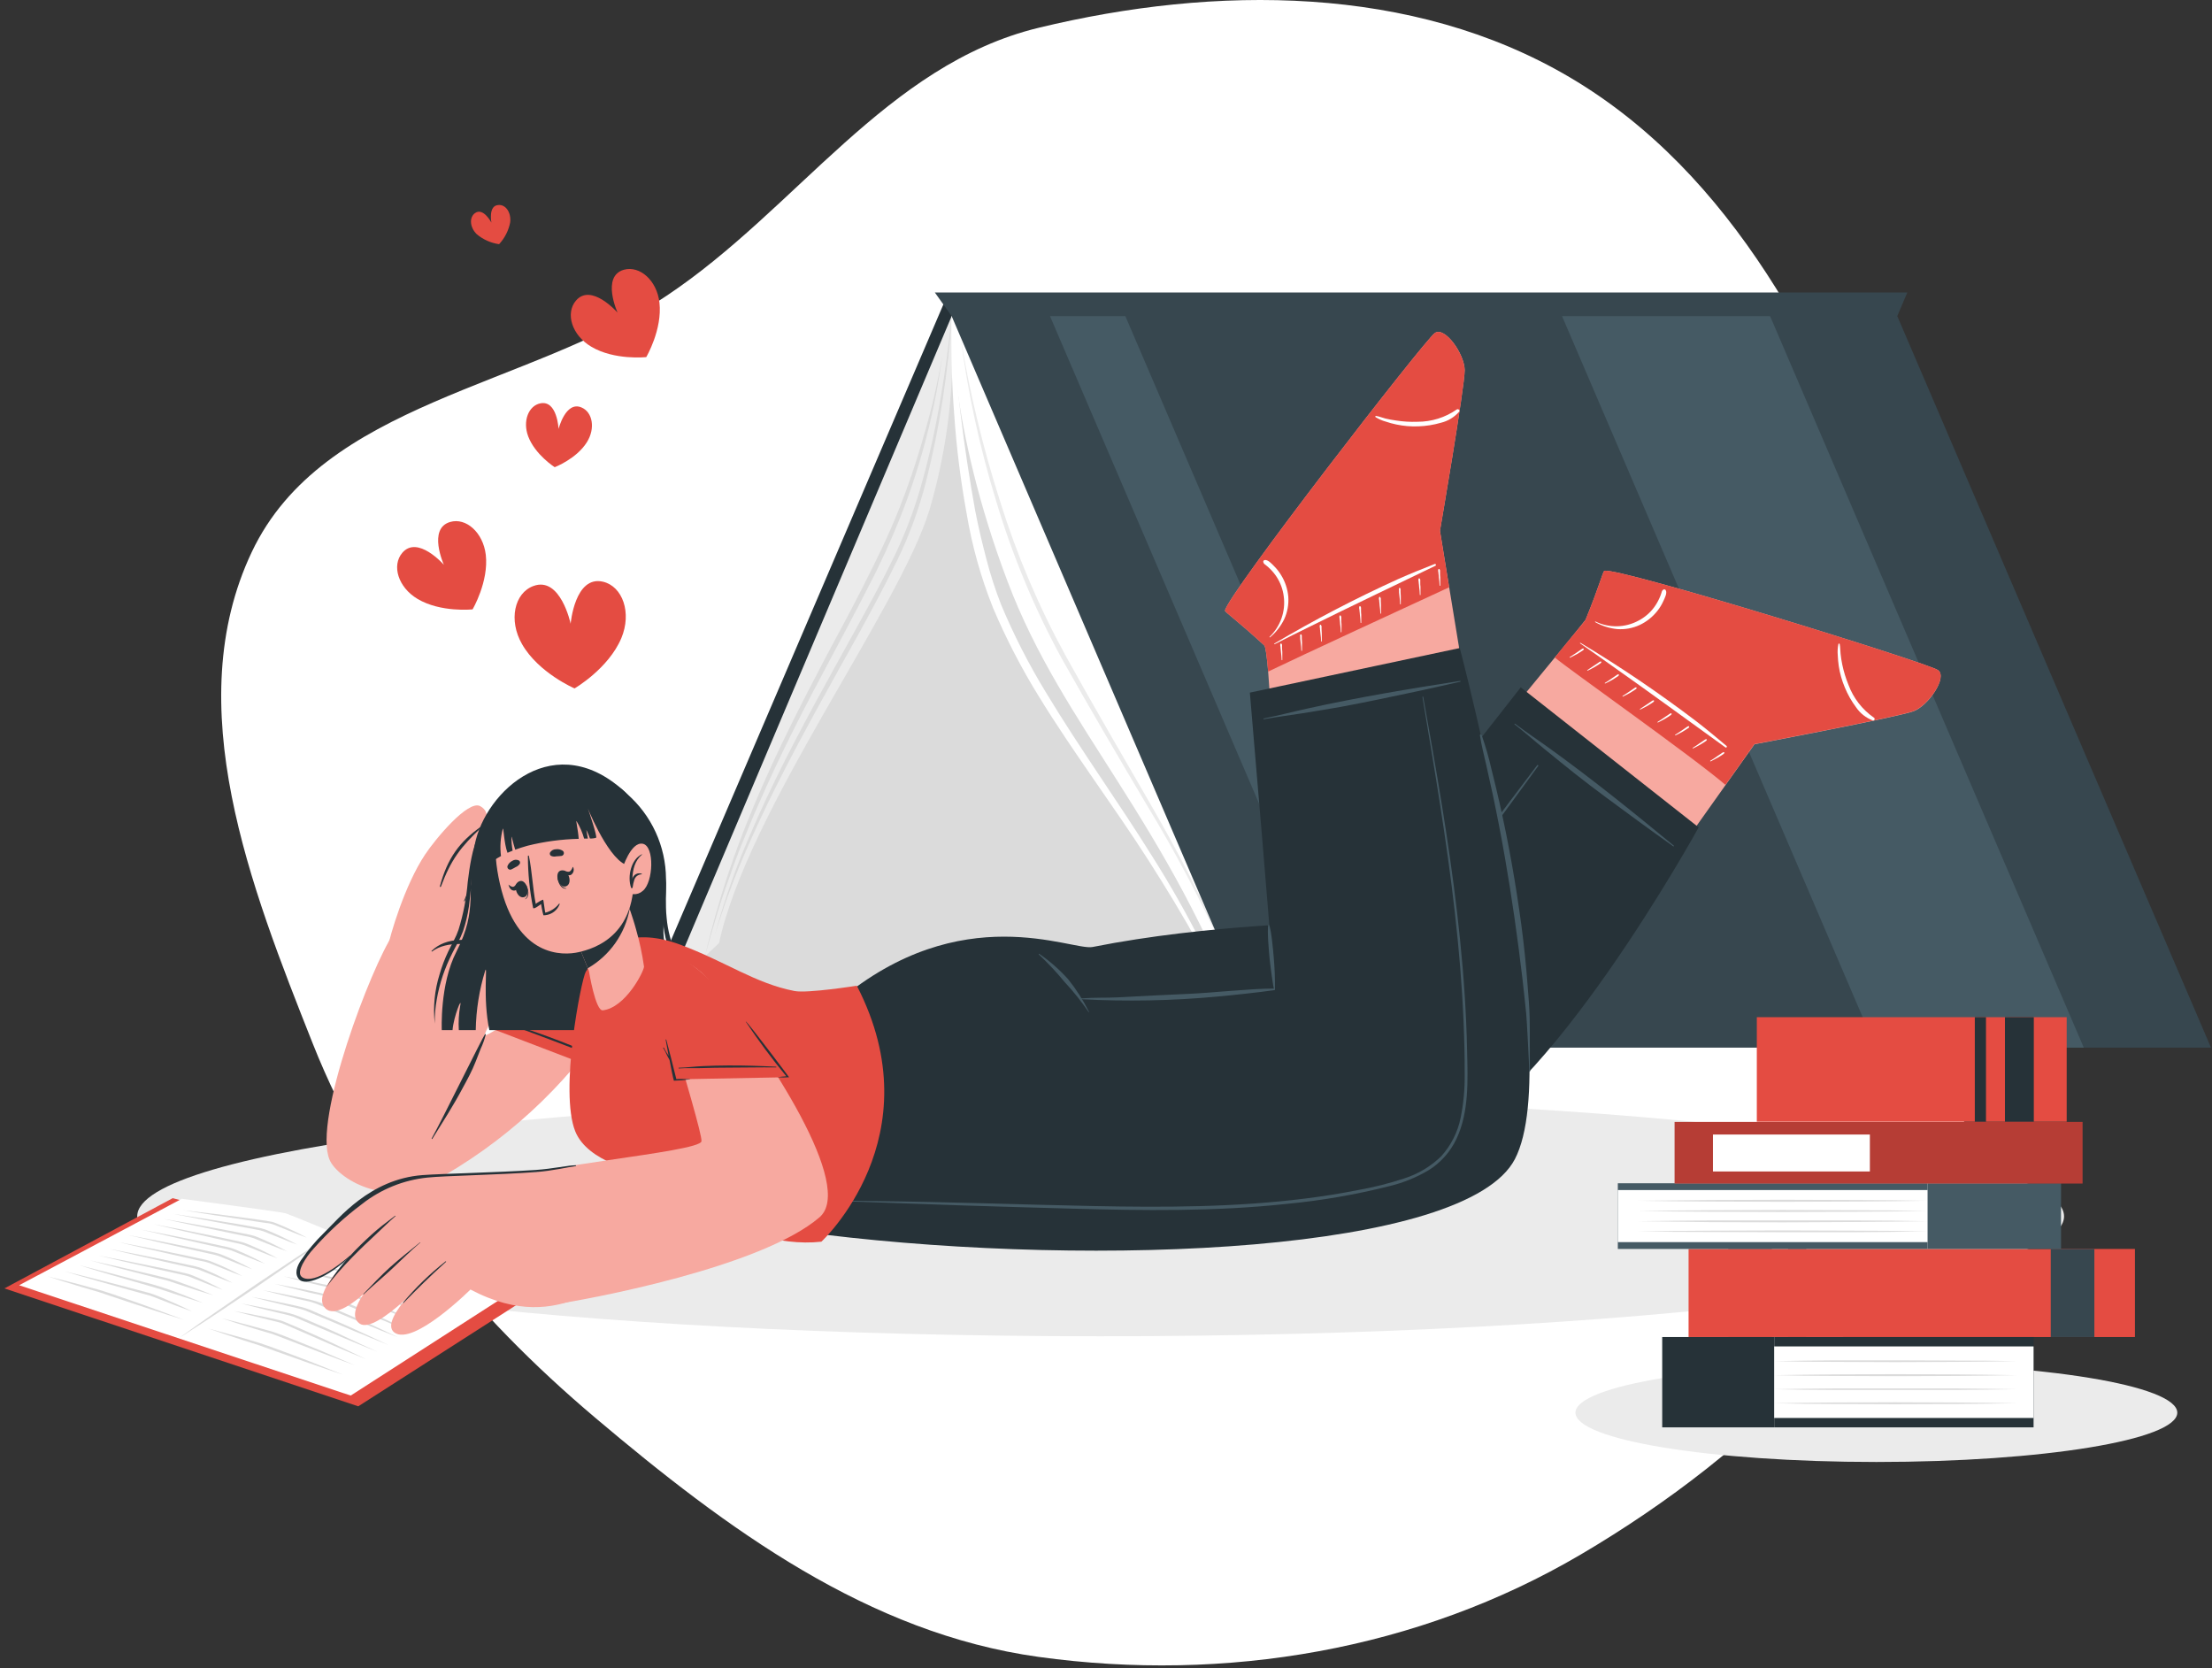 <svg width="500" height="377" viewBox="0 0 500 377" fill="none" xmlns="http://www.w3.org/2000/svg">
<rect x="0" y="0" width="500" height="377" fill="#333333" stroke="none"/>
<path fill-rule="evenodd" clip-rule="evenodd" d="M234.76 6.283C274.778 -3.408 319.266 -3.467 354.747 17.425C391.78 39.231 412.219 79.792 427.691 119.887C443.935 161.983 457.93 207.652 444.811 250.824C431.576 294.377 396.588 328.226 357.361 351.32C320.622 372.95 276.99 380.339 234.76 374.49C196.235 369.154 164.285 345.565 134.576 320.464C106.911 297.091 84.064 269.542 70.701 235.88C56.588 200.326 40.541 159.362 56.901 124.784C73.01 90.737 119.332 87.729 150.677 66.845C180.143 47.212 200.347 14.617 234.76 6.283Z" fill="white"/>
<g clip-path="url(#clip0_1007_8768)">
<path d="M424.136 330.435C461.701 330.435 492.154 325.447 492.154 319.294C492.154 313.141 461.701 308.154 424.136 308.154C386.572 308.154 356.119 313.141 356.119 319.294C356.119 325.447 386.572 330.435 424.136 330.435Z" fill="#EBEBEB"/>
<path d="M248.785 302.023C369.057 302.023 466.557 289.886 466.557 274.913C466.557 259.94 369.057 247.802 248.785 247.802C128.513 247.802 31.013 259.94 31.013 274.913C31.013 289.886 128.513 302.023 248.785 302.023Z" fill="#EBEBEB"/>
<path d="M360.171 224.763H146.429L213.539 68.111H427.292L360.171 224.763Z" fill="#263238"/>
<path d="M215.117 71.448H425.864L360.171 224.763H150.224L215.117 71.448Z" fill="#EBEBEB"/>
<path d="M215.117 71.448C215.97 86.219 214.275 101.026 210.107 115.222C203.23 137.716 169.158 182.77 162.527 213.154L150.224 224.763H360.171L425.864 71.448H215.117Z" fill="#DBDBDB"/>
<path d="M215.117 71.448C214.358 84.038 212.424 96.531 209.339 108.761C207.787 114.898 205.612 120.86 202.846 126.554C200.096 132.247 197.09 137.78 194.062 143.313C187.932 154.316 181.738 165.286 176.055 176.512C173.188 182.119 170.544 187.823 168.06 193.569C165.598 199.363 163.438 205.281 161.589 211.298C163.246 205.214 165.243 199.228 167.569 193.367C169.968 187.535 172.537 181.778 175.32 176.117C180.864 164.785 187.047 153.804 193.134 142.77C196.183 137.258 199.211 131.746 201.972 126.096C204.723 120.46 206.925 114.573 208.55 108.516C210.217 102.45 211.565 96.301 212.591 90.094C213.667 83.964 214.488 77.716 215.117 71.448Z" fill="#DBDBDB"/>
<path d="M212.964 80.542C211.361 92.672 208.308 104.566 203.87 115.968C201.644 121.665 199.106 127.235 196.269 132.652C193.497 138.1 190.618 143.484 187.74 148.878C181.972 159.625 176.397 170.478 171.525 181.64C170.267 184.422 169.147 187.258 167.974 190.073C166.802 192.887 165.757 195.744 164.776 198.601C162.644 204.326 161.002 210.19 159.36 216.075C162.127 204.166 165.94 192.525 170.757 181.288C175.49 170.019 181.087 159.134 186.748 148.345C189.627 143.015 192.537 137.599 195.277 132.183C198.017 126.768 200.714 121.277 202.985 115.638C205.253 109.984 207.21 104.212 208.849 98.345C210.581 92.5 211.955 86.554 212.964 80.542Z" fill="#DBDBDB"/>
<path d="M281.802 233.452H487.09L417.601 71.405H215.117C215.117 71.405 214.318 95.925 227.751 131.426C240.405 164.902 263.817 184.998 281.802 233.452Z" fill="white"/>
<path d="M280.597 233.452C277.676 226.629 274.499 219.934 270.949 213.431C267.399 206.927 263.55 200.638 259.542 194.358C251.546 181.896 242.58 170.062 234.787 157.354C230.86 150.996 227.421 144.349 224.499 137.471C221.711 130.515 219.687 123.276 218.465 115.883C217.127 108.556 216.202 101.16 215.693 93.729C215.123 86.317 214.931 78.88 215.117 71.448C216.028 86.227 217.808 100.94 220.448 115.51C221.151 119.134 222.015 122.716 222.942 126.277C223.851 129.83 224.98 133.323 226.322 136.736C229.168 143.536 232.525 150.112 236.365 156.405C243.987 169.07 252.708 181.117 260.554 193.719C268.506 206.283 275.218 219.59 280.597 233.452Z" fill="white"/>
<path d="M217.122 76.128C218.124 82.407 219.392 88.644 220.885 94.817C222.377 100.989 224.083 107.119 226.013 113.153C229.781 125.28 234.749 137.001 240.842 148.143C243.927 153.694 247.054 159.227 250.224 164.742L259.766 181.256C262.964 186.778 266.034 192.333 268.934 198.004C271.834 203.676 274.478 209.465 276.844 215.371C271.612 203.785 265.673 192.53 259.062 181.672C252.569 170.733 246.13 159.753 239.872 148.623C233.782 137.407 228.866 125.592 225.203 113.367C221.463 101.204 218.759 88.747 217.122 76.128Z" fill="#EBEBEB"/>
<path d="M286.034 236.789H499.776L427.431 68.111H213.678L286.034 236.789Z" fill="#37474F"/>
<path d="M423.998 236.789H471.023L398.678 68.111H351.652L423.998 236.789Z" fill="#455A64"/>
<path d="M308.262 236.789H325.288L252.942 68.111H235.906L308.262 236.789Z" fill="#455A64"/>
<path d="M215.117 71.448H428.859L431.13 66.107H211.311L215.117 71.448Z" fill="#37474F"/>
<path d="M400.522 282.29H390.661V302.194H400.522V282.29Z" fill="#37474F"/>
<path d="M408.294 282.29H404.179V302.194H408.294V282.29Z" fill="#37474F"/>
<path d="M482.58 282.29H381.684V302.194H482.58V282.29Z" fill="#E44C42"/>
<path d="M473.412 282.29H463.55V302.194H473.412V282.29Z" fill="#37474F"/>
<path d="M435.682 267.439H365.693V282.29H435.682V267.439Z" fill="#455A64"/>
<path d="M465.874 267.439H435.682V282.29H465.874V267.439Z" fill="#455A64"/>
<path d="M435.682 268.974H365.693V280.744H435.682V268.974Z" fill="white"/>
<path d="M370.224 271.394C375.675 271.323 381.13 271.267 386.588 271.224L402.953 271.171L419.318 271.224C424.769 271.224 430.224 271.281 435.682 271.394C430.224 271.48 424.769 271.54 419.318 271.576L402.953 271.629L386.588 271.576C381.13 271.547 375.675 271.487 370.224 271.394Z" fill="#DBDBDB"/>
<path d="M370.224 273.708C375.675 273.623 381.13 273.566 386.588 273.537L402.953 273.484L419.318 273.537C424.769 273.537 430.224 273.594 435.682 273.708C430.224 273.793 424.769 273.85 419.318 273.878L402.985 273.932L386.62 273.878C381.141 273.85 375.675 273.793 370.224 273.708Z" fill="#DBDBDB"/>
<path d="M370.224 276.021C375.675 275.936 381.13 275.876 386.588 275.84H402.953H419.318C424.769 275.84 430.224 275.9 435.682 276.021C430.224 276.1 424.769 276.156 419.318 276.192L402.985 276.277L386.62 276.224C381.141 276.174 375.675 276.107 370.224 276.021Z" fill="#DBDBDB"/>
<path d="M370.224 278.324C375.675 278.239 381.13 278.182 386.588 278.154L402.953 278.1L419.318 278.154C424.769 278.154 430.224 278.21 435.682 278.324C430.224 278.409 424.769 278.47 419.318 278.505H402.953L386.588 278.452C381.13 278.459 375.675 278.416 370.224 278.324Z" fill="#DBDBDB"/>
<path d="M401.034 322.61H459.669V302.194H401.034V322.61Z" fill="#263238"/>
<path d="M375.725 322.61H401.023V302.194H375.725V322.61Z" fill="#263238"/>
<path d="M401.034 320.488H459.669V304.316H401.034V320.488Z" fill="white"/>
<path d="M455.864 317.162C451.301 317.247 446.731 317.304 442.154 317.333L428.444 317.386L414.712 317.333C410.149 317.333 405.579 317.276 401.002 317.162C405.572 317.077 410.142 317.02 414.712 316.991L428.422 316.938L442.132 316.991C446.716 317.013 451.294 317.07 455.864 317.162Z" fill="#DBDBDB"/>
<path d="M455.864 313.985C451.301 314.07 446.731 314.131 442.153 314.166H428.443H414.733C410.171 314.166 405.601 314.106 401.023 313.985C405.593 313.9 410.163 313.843 414.733 313.814H428.443H442.153C446.723 313.85 451.294 313.907 455.864 313.985Z" fill="#DBDBDB"/>
<path d="M455.864 310.819C451.301 310.897 446.731 310.954 442.154 310.989L428.444 311.043L414.712 310.989C410.149 310.989 405.579 310.932 401.002 310.819C405.572 310.733 410.142 310.673 414.712 310.638L428.422 310.584L442.132 310.638C446.716 310.673 451.294 310.733 455.864 310.819Z" fill="#DBDBDB"/>
<path d="M455.864 307.642C451.301 307.727 446.731 307.784 442.154 307.812L428.444 307.866L414.712 307.812C410.149 307.812 405.579 307.756 401.002 307.642C405.572 307.557 410.142 307.496 414.712 307.461H428.422L442.132 307.514C446.716 307.507 451.294 307.549 455.864 307.642Z" fill="#DBDBDB"/>
<path d="M470.736 253.58H378.529V267.493H470.736V253.58Z" fill="#E44C42"/>
<path opacity="0.2" d="M470.736 253.58H378.529V267.493H470.736V253.58Z" fill="black"/>
<path d="M422.665 256.426H387.196V264.774H422.665V256.426Z" fill="white"/>
<path d="M467.154 229.902H397.111V253.527H467.154V229.902Z" fill="#E44C42"/>
<path d="M459.723 229.902H453.198V253.527H459.723V229.902Z" fill="#263238"/>
<path d="M448.913 229.902H446.386V253.527H448.913V229.902Z" fill="#263238"/>
<path d="M120.8 292.343L39.041 270.808L1.002 291.203L80.981 317.855L120.8 292.343Z" fill="#E44C42"/>
<path d="M115.736 291.97L79.275 315.424L4.318 290.488L41.098 270.947C41.098 270.947 63.486 273.9 64.552 274.23C65.618 274.561 75.48 278.655 75.48 278.655C75.48 278.655 89.339 281.075 90.309 281.394C91.279 281.714 115.736 291.97 115.736 291.97Z" fill="white"/>
<path d="M75.501 278.665C72.658 280.733 69.773 282.777 66.844 284.795L58.092 290.797L49.275 296.704C46.333 298.651 43.369 300.577 40.384 302.482C43.227 300.414 46.116 298.374 49.051 296.362L57.793 290.36L66.61 284.454C69.552 282.503 72.495 280.542 75.501 278.665Z" fill="#DBDBDB"/>
<path d="M107.676 291.757C105.011 290.712 102.356 289.646 99.712 288.559L91.802 285.254L89.819 284.422L88.849 284.038C88.507 283.942 88.156 283.878 87.782 283.793L83.614 282.812C80.842 282.151 78.07 281.448 75.299 280.68C78.141 281.213 80.949 281.778 83.721 282.375L87.921 283.281C88.273 283.367 88.614 283.42 88.987 283.527C89.36 283.633 89.68 283.783 90.053 283.91L92.047 284.721C94.68 285.851 97.303 286.97 99.915 288.132C102.527 289.294 105.117 290.531 107.676 291.757Z" fill="#DBDBDB"/>
<path d="M105.16 293.26C102.509 292.215 99.858 291.149 97.207 290.062L89.286 286.768L87.314 285.936C86.983 285.808 86.653 285.659 86.333 285.552C86.013 285.446 85.65 285.382 85.266 285.296L81.098 284.316C78.326 283.655 75.554 282.962 72.782 282.237C75.597 282.77 78.401 283.303 81.205 283.921L85.405 284.838C85.746 284.913 86.098 284.977 86.471 285.073C86.844 285.168 87.153 285.328 87.537 285.467L89.531 286.277C92.153 287.397 94.787 288.516 97.399 289.689C100.011 290.861 102.58 292.034 105.16 293.26Z" fill="#DBDBDB"/>
<path d="M102.623 294.753C100.021 293.687 97.42 292.695 94.84 291.618L87.111 288.42L85.181 287.61C84.555 287.322 83.906 287.087 83.241 286.906L79.168 285.872C76.446 285.232 73.735 284.561 71.034 283.857C73.785 284.362 76.528 284.898 79.264 285.467C80.629 285.744 81.994 286.064 83.358 286.373C84.047 286.555 84.721 286.79 85.373 287.077L87.313 287.876C89.883 288.942 92.452 290.072 95 291.224C97.548 292.375 100.096 293.559 102.623 294.753Z" fill="#DBDBDB"/>
<path d="M100.085 296.245C97.519 295.243 94.965 294.216 92.42 293.164L84.787 289.966C83.529 289.454 82.249 288.846 80.992 288.431L76.983 287.471C74.307 286.821 71.652 286.16 68.966 285.467C71.674 285.957 74.378 286.487 77.079 287.055C78.433 287.333 79.765 287.631 81.119 287.962C82.473 288.292 83.71 288.953 84.989 289.475C87.527 290.542 90.064 291.608 92.569 292.78C95.075 293.953 97.591 295.073 100.085 296.245Z" fill="#DBDBDB"/>
<path d="M97.537 297.748C94.993 296.746 92.448 295.723 89.904 294.678L82.303 291.48C81.045 290.968 79.766 290.414 78.518 289.934C77.271 289.454 75.853 289.305 74.531 288.974C71.855 288.335 69.201 287.674 66.535 286.981C69.243 287.471 71.94 287.997 74.627 288.559C75.97 288.836 77.303 289.134 78.646 289.465C79.989 289.795 81.226 290.467 82.505 290.989C85.032 292.055 87.559 293.122 90.064 294.273C92.569 295.424 95.064 296.533 97.537 297.748Z" fill="#DBDBDB"/>
<path d="M95 299.241C92.452 298.239 89.915 297.226 87.388 296.181L79.808 292.983C78.55 292.471 77.281 291.917 76.045 291.437C74.808 290.957 73.39 290.808 72.068 290.478C69.403 289.838 66.748 289.173 64.105 288.484C66.791 288.974 69.474 289.5 72.153 290.062C73.497 290.339 74.829 290.638 76.173 290.968C77.516 291.299 78.742 291.97 80.011 292.493C82.527 293.559 85.043 294.625 87.537 295.776C90.032 296.928 92.527 298.068 95 299.241Z" fill="#DBDBDB"/>
<path d="M92.463 300.797C89.947 299.806 87.441 298.804 85 297.77L77.537 294.657C76.301 294.145 75.053 293.591 73.817 293.111C72.58 292.631 71.215 292.471 69.915 292.141C67.292 291.512 64.669 290.861 62.058 290.168C64.709 290.645 67.36 291.163 70.011 291.725C71.333 292.013 72.633 292.269 73.977 292.642C75.32 293.015 76.493 293.644 77.751 294.177C80.224 295.243 82.708 296.309 85.213 297.375C87.719 298.441 90.021 299.582 92.463 300.797Z" fill="#DBDBDB"/>
<path d="M89.925 302.237C87.409 301.245 84.893 300.243 82.399 299.209L74.936 296.096C73.689 295.595 72.441 295.03 71.215 294.561C69.989 294.092 68.603 293.91 67.303 293.591C64.68 292.951 62.058 292.301 59.446 291.618C62.111 292.087 64.776 292.61 67.399 293.164C68.731 293.463 70.032 293.708 71.375 294.092C72.719 294.475 73.891 295.083 75.139 295.616C77.623 296.682 80.107 297.748 82.601 298.815C85.096 299.881 87.473 301.085 89.925 302.237Z" fill="#DBDBDB"/>
<path d="M87.814 303.996C85.266 302.93 82.719 301.96 80.192 300.904L72.612 297.706L68.827 296.128C67.58 295.712 66.194 295.456 64.872 295.126C62.207 294.475 59.542 293.825 56.898 293.122C59.595 293.601 62.292 294.134 64.968 294.699C66.311 295.009 67.633 295.232 68.998 295.659C70.362 296.085 71.556 296.725 72.814 297.226C75.331 298.292 77.847 299.358 80.341 300.52C82.836 301.682 85.288 302.78 87.814 303.996Z" fill="#DBDBDB"/>
<path d="M85.288 305.51C82.751 304.497 80.213 303.473 77.687 302.407L70.139 299.209L66.343 297.599C65.107 297.173 63.721 296.928 62.409 296.597C59.755 295.947 57.079 295.296 54.446 294.603C57.139 295.08 59.826 295.602 62.505 296.171C63.849 296.48 65.16 296.693 66.525 297.141C67.889 297.589 69.062 298.207 70.32 298.708C72.825 299.774 75.341 300.84 77.782 302.023C80.224 303.207 82.793 304.337 85.288 305.51Z" fill="#DBDBDB"/>
<path d="M82.719 307.194C80.256 306.192 77.793 305.168 75.352 304.124C72.91 303.079 70.48 301.991 68.028 300.925L64.371 299.348C63.784 299.067 63.164 298.859 62.527 298.729L60.586 298.26C58.006 297.631 55.426 296.991 52.857 296.309C55.48 296.757 58.081 297.269 60.693 297.823L62.633 298.26C62.964 298.335 63.284 298.399 63.614 298.505C63.945 298.612 64.254 298.751 64.574 298.878C65.8 299.38 67.026 299.945 68.241 300.446C70.661 301.512 73.102 302.578 75.512 303.729C77.921 304.881 80.32 306.021 82.719 307.194Z" fill="#DBDBDB"/>
<path d="M80.181 308.569C77.676 307.663 75.181 306.746 72.719 305.787C70.256 304.827 67.761 303.857 65.256 302.908C64.008 302.45 62.761 301.917 61.535 301.501L57.708 300.371C55.16 299.593 52.612 298.804 50.085 297.951C52.676 298.58 55.256 299.252 57.825 299.945L61.674 301.011C62.974 301.437 64.19 301.928 65.437 302.418C67.91 303.409 70.394 304.38 72.847 305.414C75.299 306.448 77.74 307.503 80.181 308.569Z" fill="#DBDBDB"/>
<path d="M43.465 296.437C41.077 295.606 38.731 294.71 36.386 293.783L34.638 293.1C34.057 292.876 33.462 292.69 32.857 292.546L29.222 291.544L21.94 289.497C19.52 288.825 17.111 288.09 14.691 287.365C17.132 287.972 19.584 288.548 22.026 289.177L29.339 291.075L32.985 292.034C33.606 292.185 34.218 292.37 34.819 292.588C35.416 292.812 35.992 293.058 36.578 293.292C38.913 294.273 41.205 295.307 43.465 296.437Z" fill="#DBDBDB"/>
<path d="M45.928 294.507C43.582 293.797 41.258 293.058 38.955 292.29C37.804 291.917 36.653 291.49 35.501 291.16L31.983 290.136L24.957 288.111C22.612 287.439 20.288 286.704 17.953 285.979C20.32 286.586 22.687 287.151 25.043 287.78L32.1 289.657C34.474 290.246 36.815 290.957 39.115 291.789C41.418 292.642 43.71 293.548 45.928 294.507Z" fill="#DBDBDB"/>
<path d="M48.305 292.791C45.981 292.109 43.667 291.394 41.375 290.606L37.942 289.465L34.435 288.58L27.409 286.768C25.064 286.171 22.729 285.51 20.395 284.881C22.761 285.403 25.128 285.947 27.484 286.458L34.552 288.111L38.092 288.974C39.264 289.316 40.395 289.742 41.535 290.147C43.817 290.957 46.066 291.853 48.305 292.791Z" fill="#DBDBDB"/>
<path d="M50.341 291.522C48.038 290.712 45.8 289.742 43.55 288.846C43.007 288.604 42.443 288.411 41.866 288.271L40.085 287.866L36.525 287.077C31.784 286.018 27.043 284.923 22.303 283.793C27.086 284.689 31.859 285.634 36.62 286.629L40.192 287.386L41.972 287.78C42.58 287.914 43.172 288.107 43.742 288.356C45.994 289.299 48.197 290.356 50.341 291.522Z" fill="#DBDBDB"/>
<path d="M52.569 289.966C50.267 289.166 48.028 288.196 45.778 287.301C45.236 287.055 44.672 286.858 44.094 286.714L42.313 286.32L38.753 285.531C34.005 284.465 29.264 283.37 24.531 282.247C29.321 283.143 34.094 284.088 38.849 285.083L42.42 285.84L44.211 286.224C44.818 286.364 45.41 286.561 45.981 286.81C48.23 287.747 50.429 288.801 52.569 289.966Z" fill="#DBDBDB"/>
<path d="M54.797 288.42C52.495 287.61 50.256 286.64 48.006 285.744C47.464 285.502 46.9 285.309 46.322 285.168L44.542 284.806L40.981 284.017C36.24 282.958 31.5 281.867 26.759 280.744C31.549 281.64 36.322 282.581 41.077 283.569L44.648 284.337L46.439 284.721C47.047 284.856 47.64 285.053 48.209 285.307C50.459 286.226 52.659 287.265 54.797 288.42Z" fill="#DBDBDB"/>
<path d="M57.026 286.874C54.723 286.064 52.484 285.094 50.234 284.198C49.692 283.956 49.128 283.763 48.55 283.623L46.77 283.218L43.209 282.429C38.465 281.362 33.721 280.296 28.987 279.145C33.778 280.041 38.55 280.986 43.305 281.981L46.876 282.738L48.667 283.132C49.276 283.263 49.868 283.456 50.437 283.708C52.687 284.649 54.886 285.706 57.026 286.874Z" fill="#DBDBDB"/>
<path d="M59.904 285.627C57.601 284.817 55.362 283.847 53.113 282.951C52.569 282.71 52.006 282.517 51.429 282.375L49.648 281.97L46.087 281.181C41.347 280.122 36.606 279.031 31.866 277.908C36.656 278.804 41.429 279.746 46.183 280.733L49.755 281.501L51.535 281.885C52.142 282.019 52.735 282.212 53.305 282.461C55.557 283.404 57.759 284.46 59.904 285.627Z" fill="#DBDBDB"/>
<path d="M62.697 284.39C60.395 283.58 58.166 282.61 55.906 281.714C55.361 281.477 54.798 281.284 54.222 281.139L52.441 280.744L48.881 279.955C44.133 278.889 39.392 277.795 34.659 276.672C39.449 277.567 44.222 278.512 48.977 279.507L52.548 280.264L54.339 280.648C54.946 280.787 55.539 280.984 56.109 281.235C58.36 282.167 60.559 283.221 62.697 284.39Z" fill="#DBDBDB"/>
<path d="M64.925 282.844C62.623 282.034 60.395 281.064 58.145 280.179C57.607 279.934 57.047 279.741 56.471 279.603L54.691 279.23L51.173 278.505C46.418 277.525 41.663 276.533 36.919 275.488C41.709 276.291 46.493 277.148 51.269 278.058L54.84 278.751L56.631 279.113C57.239 279.244 57.832 279.436 58.401 279.689C60.63 280.625 62.807 281.679 64.925 282.844Z" fill="#DBDBDB"/>
<path d="M67.164 281.299C64.872 280.488 62.644 279.518 60.395 278.633C59.86 278.388 59.303 278.195 58.731 278.058L56.94 277.716L53.369 277.066C48.603 276.181 43.827 275.286 39.072 274.348C43.87 275.058 48.66 275.812 53.444 276.608L57.036 277.237L58.827 277.567C59.436 277.696 60.029 277.889 60.597 278.143C62.84 279.078 65.032 280.131 67.164 281.299Z" fill="#DBDBDB"/>
<path d="M69.382 279.742C67.09 278.942 64.872 277.972 62.633 277.087C62.099 276.844 61.542 276.655 60.97 276.522L59.179 276.277L55.597 275.733C50.81 275.019 46.002 274.294 41.247 273.516C46.059 274.049 50.864 274.639 55.661 275.286L59.254 275.787L61.055 276.075C61.667 276.187 62.262 276.377 62.825 276.64C65.063 277.559 67.251 278.595 69.382 279.742Z" fill="#DBDBDB"/>
<path d="M77.591 310.723C75.032 309.877 72.484 309.01 69.947 308.122L62.345 305.414C61.077 304.977 59.808 304.475 58.561 304.06L54.712 302.834C52.143 302.002 49.595 301.149 47.058 300.254C49.659 300.964 52.249 301.675 54.829 302.386L58.699 303.548C60 303.974 61.258 304.422 62.516 304.891C65.043 305.829 67.58 306.746 70.085 307.727C72.591 308.708 75.096 309.71 77.591 310.723Z" fill="#DBDBDB"/>
<path d="M41.631 298.324C39.041 297.535 36.471 296.725 33.902 295.883L26.215 293.335L22.388 292.045L18.497 290.904C15.917 290.126 13.337 289.326 10.768 288.484C13.39 289.113 16.002 289.795 18.614 290.488L22.516 291.554C23.827 291.959 25.096 292.375 26.386 292.823C28.934 293.708 31.492 294.571 34.03 295.499C36.567 296.426 39.105 297.365 41.631 298.324Z" fill="#DBDBDB"/>
<path d="M438.06 151.458C435.927 149.881 365.853 128.164 362.665 129.017C362.313 129.113 361.599 132.269 358.401 140.083C358.252 140.446 324.936 180.84 324.936 180.84L370.533 204.902L396.588 168.218C396.588 168.218 429.147 162.045 432.548 160.755C435.949 159.465 440.298 153.036 438.06 151.458Z" fill="#F7A9A0"/>
<path d="M438.06 151.458C435.928 149.881 365.853 128.164 362.665 129.017C362.313 129.113 361.599 132.269 358.401 140.083C358.252 140.446 353.689 145.744 351.461 148.612C354.36 151.107 382.377 170.851 390.021 177.397L396.557 168.185C396.557 168.185 429.115 162.013 432.516 160.723C435.917 159.433 440.299 153.036 438.06 151.458Z" fill="#E44C42"/>
<path d="M376.002 135.819C375.646 136.619 375.192 137.371 374.648 138.058C373.579 139.421 372.207 140.517 370.64 141.256C369.041 141.998 367.279 142.318 365.522 142.183C363.781 142.01 362.096 141.473 360.576 140.606C360.49 140.606 360.576 140.424 360.65 140.478C362.164 141.214 363.83 141.581 365.512 141.549C367.195 141.518 368.846 141.088 370.33 140.296C371.748 139.563 372.978 138.512 373.923 137.226C374.38 136.597 374.769 135.922 375.085 135.211C375.25 134.866 375.389 134.51 375.501 134.145C375.618 133.772 375.65 133.463 376.013 133.249C376.098 133.203 376.198 133.191 376.291 133.217C376.385 133.243 376.465 133.304 376.514 133.388C376.919 134.028 376.258 135.243 376.002 135.819Z" fill="white"/>
<path d="M423.326 162.834C421.787 162.258 420.465 161.219 419.542 159.859C418.512 158.479 417.66 156.974 417.004 155.382C416.345 153.825 415.883 152.192 415.629 150.52C415.512 149.707 415.437 148.889 415.405 148.068C415.331 147.23 415.381 146.386 415.554 145.563C415.563 145.531 415.582 145.504 415.608 145.484C415.634 145.464 415.666 145.453 415.698 145.453C415.731 145.453 415.763 145.464 415.789 145.484C415.815 145.504 415.834 145.531 415.842 145.563C415.991 146.277 415.959 147.055 416.045 147.78C416.13 148.6 416.258 149.415 416.429 150.222C416.757 151.79 417.228 153.324 417.836 154.806C418.949 157.808 420.959 160.395 423.593 162.215C423.661 162.259 423.711 162.325 423.735 162.403C423.759 162.48 423.754 162.563 423.722 162.638C423.69 162.712 423.633 162.773 423.56 162.808C423.488 162.844 423.405 162.853 423.326 162.834Z" fill="white"/>
<path d="M390.053 168.953C381.525 162.812 373.07 156.608 364.467 150.552C362.036 148.836 359.627 147.087 357.175 145.414C357.09 145.36 357.175 145.243 357.26 145.296C366.274 150.71 374.986 156.611 383.358 162.972C385.725 164.795 388.017 166.704 390.299 168.623C390.327 168.659 390.344 168.705 390.344 168.751C390.345 168.798 390.33 168.844 390.302 168.882C390.274 168.919 390.235 168.947 390.19 168.959C390.145 168.972 390.097 168.97 390.053 168.953Z" fill="white"/>
<path d="M357.985 146.778C357.956 146.841 357.916 146.899 357.868 146.949L357.676 147.077L357.303 147.322C357.047 147.493 356.78 147.663 356.514 147.812C355.981 148.111 355.448 148.388 354.893 148.655C354.819 148.655 354.744 148.569 354.819 148.527C355.33 148.207 355.832 147.876 356.333 147.535L357.058 147.034L357.441 146.768C357.557 146.673 357.692 146.604 357.836 146.565C357.862 146.562 357.889 146.567 357.913 146.578C357.937 146.589 357.958 146.606 357.973 146.628C357.988 146.65 357.997 146.675 357.999 146.701C358.001 146.728 357.997 146.754 357.985 146.778Z" fill="white"/>
<path d="M361.962 149.699C361.935 149.767 361.891 149.826 361.834 149.87L361.642 150.009L361.279 150.254C361.013 150.424 360.757 150.595 360.48 150.744C359.957 151.043 359.414 151.32 358.87 151.586C358.785 151.586 358.721 151.501 358.795 151.458C359.307 151.139 359.808 150.797 360.298 150.456L361.034 149.966L361.418 149.699C361.531 149.601 361.666 149.531 361.812 149.497C361.837 149.495 361.862 149.5 361.885 149.51C361.908 149.521 361.928 149.537 361.942 149.557C361.957 149.577 361.967 149.601 361.97 149.626C361.974 149.651 361.971 149.676 361.962 149.699Z" fill="white"/>
<path d="M365.928 152.61C365.901 152.674 365.861 152.733 365.81 152.78L365.618 152.908L365.245 153.154C364.989 153.335 364.723 153.495 364.456 153.655C363.923 153.953 363.39 154.23 362.836 154.486C362.761 154.486 362.687 154.412 362.761 154.358C363.273 154.049 363.827 153.708 364.275 153.367C364.51 153.196 364.755 153.036 365 152.876L365.384 152.61C365.494 152.507 365.631 152.437 365.778 152.407C365.804 152.402 365.831 152.404 365.856 152.414C365.881 152.423 365.902 152.439 365.918 152.461C365.933 152.482 365.943 152.507 365.944 152.534C365.946 152.56 365.94 152.587 365.928 152.61Z" fill="white"/>
<path d="M369.936 155.563C369.907 155.629 369.863 155.687 369.808 155.733L369.616 155.861L369.254 156.107C368.987 156.277 368.731 156.448 368.454 156.597C367.932 156.896 367.388 157.173 366.844 157.439C366.828 157.446 366.809 157.447 366.792 157.441C366.774 157.436 366.76 157.424 366.751 157.408C366.741 157.393 366.738 157.374 366.742 157.356C366.745 157.338 366.755 157.322 366.77 157.311C367.281 156.991 367.782 156.661 368.273 156.32L369.009 155.819L369.392 155.552C369.508 155.458 369.643 155.389 369.787 155.35C369.812 155.35 369.837 155.356 369.86 155.368C369.882 155.38 369.902 155.397 369.916 155.418C369.931 155.439 369.94 155.463 369.944 155.488C369.947 155.513 369.944 155.539 369.936 155.563Z" fill="white"/>
<path d="M373.881 158.484C373.847 158.547 373.804 158.604 373.753 158.655L373.561 158.793L373.188 159.038C372.932 159.209 372.665 159.38 372.399 159.529C371.866 159.827 371.333 160.104 370.778 160.371C370.704 160.371 370.629 160.286 370.704 160.243C371.215 159.923 371.716 159.593 372.218 159.241L372.942 158.751L373.326 158.484C373.439 158.386 373.575 158.316 373.721 158.281C373.747 158.278 373.773 158.281 373.797 158.291C373.821 158.3 373.843 158.316 373.859 158.337C373.875 158.357 373.886 158.382 373.889 158.407C373.893 158.433 373.89 158.46 373.881 158.484Z" fill="white"/>
<path d="M377.846 161.416C377.82 161.483 377.776 161.542 377.719 161.586L377.527 161.714L377.164 161.97L376.365 162.461C375.842 162.759 375.298 163.036 374.755 163.303C374.738 163.304 374.721 163.301 374.706 163.293C374.691 163.285 374.679 163.273 374.671 163.258C374.663 163.244 374.66 163.227 374.662 163.21C374.663 163.193 374.67 163.177 374.68 163.164C375.192 162.855 375.693 162.514 376.183 162.173L376.919 161.682L377.303 161.416C377.413 161.313 377.55 161.243 377.697 161.213C377.722 161.212 377.747 161.216 377.77 161.227C377.793 161.237 377.812 161.253 377.827 161.274C377.842 161.294 377.852 161.317 377.855 161.342C377.858 161.367 377.856 161.392 377.846 161.416Z" fill="white"/>
<path d="M381.823 164.337C381.786 164.398 381.743 164.455 381.695 164.507L381.503 164.635L381.13 164.881C380.874 165.051 380.608 165.222 380.341 165.371C379.808 165.68 379.275 165.947 378.721 166.213C378.646 166.213 378.571 166.128 378.646 166.085C379.158 165.765 379.659 165.435 380.16 165.094L380.885 164.593L381.269 164.326C381.384 164.233 381.519 164.167 381.663 164.134C381.689 164.131 381.715 164.134 381.74 164.144C381.764 164.153 381.785 164.169 381.801 164.19C381.818 164.21 381.828 164.234 381.832 164.26C381.836 164.286 381.833 164.313 381.823 164.337Z" fill="white"/>
<path d="M385.789 167.269C385.765 167.337 385.72 167.397 385.661 167.439C385.602 167.491 385.537 167.538 385.469 167.578L385.107 167.823C384.851 167.994 384.584 168.164 384.307 168.313C383.785 168.612 383.241 168.889 382.697 169.156C382.623 169.156 382.548 169.07 382.623 169.028C383.134 168.708 383.689 168.377 384.126 168.026L384.861 167.535L385.245 167.269C385.361 167.174 385.495 167.105 385.64 167.066C385.666 167.061 385.692 167.063 385.717 167.072C385.742 167.082 385.763 167.098 385.779 167.12C385.795 167.141 385.804 167.166 385.806 167.193C385.807 167.219 385.802 167.245 385.789 167.269Z" fill="white"/>
<path d="M389.765 170.2C389.732 170.263 389.688 170.321 389.638 170.371L389.446 170.51C389.321 170.585 389.2 170.667 389.083 170.755L388.284 171.245C387.751 171.544 387.217 171.821 386.663 172.087C386.588 172.087 386.525 172.002 386.588 171.949C387.111 171.64 387.655 171.298 388.102 170.957L388.827 170.467L389.211 170.2C389.326 170.104 389.46 170.035 389.606 169.998C389.631 169.994 389.658 169.997 389.682 170.007C389.706 170.017 389.728 170.033 389.744 170.053C389.76 170.074 389.77 170.098 389.774 170.124C389.778 170.15 389.775 170.176 389.765 170.2Z" fill="white"/>
<path d="M383.966 187.002L343.753 155.35C343.753 155.35 302.452 208.122 301.748 208.484C301.748 208.484 273.156 208.825 246.962 214.038C242.281 214.966 217.377 202.812 189.52 226.245L193.71 269.881C237.516 276.149 298.625 266.682 324.67 258.154C349.264 250.147 383.966 187.002 383.966 187.002Z" fill="#263238"/>
<path d="M378.337 191.128C369.286 183.665 360.16 176.288 350.618 169.401C347.91 167.439 345.128 165.595 342.463 163.58C342.377 163.505 342.281 163.655 342.367 163.729C344.691 165.531 346.887 167.493 349.168 169.348C351.45 171.203 353.721 173.058 356.023 174.881C360.618 178.516 365.362 181.949 370.075 185.414C372.772 187.397 375.49 189.337 378.209 191.277C378.337 191.341 378.465 191.203 378.337 191.128Z" fill="#455A64"/>
<path d="M347.463 172.951C340.224 182.546 332.953 192.141 325.746 201.832C322.143 206.657 318.532 211.483 314.915 216.309C313.316 218.441 311.716 220.392 309.073 221.139C307.755 221.464 306.415 221.689 305.064 221.81L300.586 222.354C288.703 223.825 276.812 225.289 264.915 226.746C261.951 227.164 258.963 227.385 255.97 227.407C252.983 227.287 250.01 226.93 247.079 226.341C241.754 225.43 236.341 225.141 230.949 225.478C220.262 226.306 209.828 229.142 200.192 233.836C198.966 234.422 197.751 235.019 196.546 235.638C196.45 235.691 196.546 235.829 196.642 235.787C206.572 230.924 217.285 227.86 228.284 226.736C233.7 226.197 239.161 226.304 244.552 227.055C247.431 227.471 250.277 228.122 253.177 228.388C256.158 228.616 259.155 228.544 262.122 228.175C268.092 227.546 274.051 226.725 280.011 225.989L297.921 223.783C300.896 223.409 303.881 223.1 306.834 222.663C309.254 222.467 311.538 221.46 313.316 219.806C315.109 217.772 316.755 215.613 318.241 213.345C320.053 210.861 321.887 208.388 323.71 205.883C330.864 196.203 337.953 186.48 345.032 176.778L347.697 173.132C347.836 172.994 347.548 172.802 347.463 172.951Z" fill="#455A64"/>
<path d="M324.339 75.264C322.09 76.757 277.207 134.731 276.898 138.015C276.898 138.377 279.552 140.147 285.768 145.872C286.066 146.139 286.365 148.399 286.652 151.789C287.719 164.529 288.593 193.313 288.593 193.313L335.608 181.746L327.569 132.706L325.49 119.966C325.49 119.966 331.109 87.311 331.077 83.655C331.045 79.998 326.589 73.719 324.339 75.264Z" fill="#F7A9A0"/>
<path d="M324.339 75.264C322.09 76.757 277.207 134.731 276.898 138.015C276.898 138.377 279.552 140.147 285.768 145.872C286.066 146.139 286.365 148.399 286.652 151.789C294.35 148.079 317.974 137.162 327.569 132.738L325.49 119.998C325.49 119.998 331.109 87.343 331.077 83.687C331.045 80.03 326.589 73.719 324.339 75.264Z" fill="#E44C42"/>
<path d="M287.942 127.908C288.567 128.52 289.111 129.207 289.563 129.955C290.486 131.435 291.048 133.111 291.205 134.849C291.332 136.605 291.013 138.366 290.277 139.966C289.509 141.536 288.42 142.927 287.079 144.049C287.004 144.113 286.908 143.996 286.983 143.932C288.193 142.767 289.113 141.335 289.669 139.75C290.225 138.165 290.4 136.471 290.181 134.806C289.984 133.224 289.43 131.708 288.561 130.371C288.133 129.719 287.636 129.115 287.079 128.569C286.809 128.294 286.52 128.037 286.215 127.802C285.896 127.557 285.618 127.418 285.544 127.002C285.531 126.906 285.557 126.809 285.614 126.732C285.672 126.654 285.758 126.602 285.853 126.586C286.588 126.426 287.495 127.461 287.942 127.908Z" fill="white"/>
<path d="M329.829 93.047C328.747 94.29 327.306 95.165 325.704 95.552C324.052 96.03 322.347 96.302 320.629 96.362C318.94 96.434 317.25 96.291 315.597 95.936C314.792 95.767 313.998 95.55 313.22 95.286C312.409 95.065 311.636 94.724 310.928 94.273C310.903 94.254 310.885 94.227 310.876 94.197C310.868 94.167 310.869 94.135 310.879 94.105C310.89 94.076 310.91 94.05 310.935 94.032C310.961 94.015 310.992 94.006 311.023 94.006C311.748 94.113 312.463 94.422 313.156 94.593C313.95 94.784 314.755 94.933 315.565 95.04C317.148 95.291 318.751 95.387 320.352 95.328C323.554 95.348 326.684 94.372 329.307 92.535C329.648 92.354 330.064 92.738 329.829 93.047Z" fill="white"/>
<path d="M324.456 127.876C315 132.439 305.522 136.949 296.109 141.608C293.443 142.93 290.778 144.22 288.124 145.595C288.028 145.595 287.974 145.499 288.06 145.446C297.11 140.097 306.441 135.239 316.013 130.893C318.742 129.678 321.514 128.569 324.286 127.482C324.338 127.459 324.397 127.458 324.45 127.479C324.503 127.5 324.546 127.542 324.568 127.594C324.591 127.646 324.592 127.705 324.571 127.758C324.55 127.811 324.509 127.854 324.456 127.876Z" fill="white"/>
<path d="M289.701 145.531C289.741 145.59 289.77 145.654 289.787 145.723C289.792 145.801 289.792 145.879 289.787 145.957C289.787 146.107 289.787 146.256 289.787 146.394C289.787 146.714 289.84 147.023 289.851 147.333C289.851 147.94 289.851 148.548 289.851 149.156C289.851 149.241 289.701 149.241 289.701 149.156C289.701 148.559 289.606 147.951 289.542 147.354C289.542 147.066 289.478 146.768 289.456 146.48C289.435 146.192 289.456 146.171 289.403 146.011C289.366 145.867 289.366 145.717 289.403 145.574C289.409 145.541 289.426 145.512 289.45 145.489C289.474 145.466 289.504 145.451 289.537 145.447C289.57 145.442 289.603 145.448 289.633 145.463C289.662 145.478 289.686 145.502 289.701 145.531Z" fill="white"/>
<path d="M294.158 143.431C294.204 143.486 294.237 143.552 294.254 143.623C294.254 143.697 294.254 143.783 294.254 143.857C294.254 143.932 294.254 144.145 294.254 144.294C294.288 144.606 294.306 144.919 294.307 145.232C294.307 145.84 294.307 146.448 294.307 147.055C294.307 147.141 294.158 147.141 294.158 147.055C294.158 146.448 294.062 145.851 293.998 145.254L293.902 144.38C293.902 144.22 293.902 144.07 293.902 143.91C293.864 143.767 293.864 143.617 293.902 143.473C293.907 143.446 293.921 143.42 293.941 143.401C293.962 143.381 293.987 143.368 294.015 143.364C294.043 143.359 294.071 143.363 294.097 143.375C294.122 143.387 294.144 143.406 294.158 143.431Z" fill="white"/>
<path d="M298.625 141.331C298.667 141.389 298.7 141.454 298.721 141.522C298.721 141.597 298.721 141.682 298.721 141.757C298.721 141.832 298.721 142.045 298.721 142.194C298.755 142.506 298.773 142.819 298.774 143.132C298.774 143.743 298.774 144.351 298.774 144.955C298.774 145.03 298.635 145.041 298.625 144.955C298.625 144.348 298.539 143.751 298.476 143.154L298.38 142.279C298.38 142.119 298.38 141.97 298.326 141.81C298.3 141.666 298.3 141.518 298.326 141.373C298.323 141.354 298.325 141.334 298.329 141.314C298.334 141.295 298.343 141.277 298.355 141.261C298.367 141.246 298.382 141.232 298.399 141.222C298.416 141.212 298.435 141.205 298.454 141.203C298.474 141.2 298.494 141.201 298.513 141.206C298.532 141.211 298.55 141.219 298.566 141.231C298.582 141.243 298.595 141.258 298.605 141.275C298.615 141.292 298.622 141.311 298.625 141.331Z" fill="white"/>
<path d="M303.092 139.23C303.135 139.287 303.164 139.352 303.177 139.422C303.183 139.5 303.183 139.579 303.177 139.657C303.177 139.795 303.177 139.945 303.177 140.094C303.177 140.403 303.177 140.712 303.23 141.021C303.23 141.633 303.23 142.24 303.23 142.844C303.23 142.864 303.222 142.883 303.208 142.897C303.194 142.911 303.175 142.919 303.156 142.919C303.136 142.919 303.117 142.911 303.103 142.897C303.089 142.883 303.081 142.864 303.081 142.844C303.081 142.237 302.996 141.64 302.921 141.043C302.921 140.744 302.868 140.456 302.836 140.158C302.804 139.859 302.836 139.849 302.783 139.699C302.751 139.552 302.751 139.399 302.783 139.252C302.78 139.211 302.793 139.17 302.82 139.139C302.847 139.108 302.885 139.089 302.926 139.086C302.967 139.084 303.008 139.097 303.039 139.124C303.07 139.151 303.089 139.189 303.092 139.23Z" fill="white"/>
<path d="M307.559 137.13C307.598 137.189 307.627 137.254 307.644 137.322V137.557C307.644 137.695 307.644 137.844 307.644 137.994C307.644 138.143 307.644 138.612 307.697 138.921C307.697 139.529 307.697 140.136 307.697 140.744C307.697 140.829 307.548 140.84 307.548 140.744C307.548 140.147 307.452 139.55 307.388 138.953C307.388 138.655 307.335 138.367 307.303 138.068C307.271 137.77 307.303 137.759 307.25 137.61C307.212 137.463 307.212 137.309 307.25 137.162C307.245 137.121 307.258 137.08 307.283 137.048C307.309 137.016 307.347 136.996 307.388 136.991C307.429 136.987 307.47 136.999 307.502 137.025C307.534 137.051 307.554 137.089 307.559 137.13Z" fill="white"/>
<path d="M312.015 135.03C312.061 135.086 312.094 135.151 312.111 135.222C312.116 135.296 312.116 135.371 312.111 135.446C312.111 135.595 312.111 135.744 312.111 135.893C312.145 136.201 312.162 136.511 312.164 136.821C312.164 137.429 312.164 138.036 312.164 138.644C312.164 138.729 312.015 138.729 312.015 138.644C312.015 138.047 311.919 137.45 311.855 136.842C311.855 136.554 311.791 136.267 311.77 135.968C311.748 135.67 311.77 135.659 311.716 135.51C311.679 135.363 311.679 135.209 311.716 135.062C311.712 135.022 311.724 134.983 311.749 134.952C311.774 134.921 311.81 134.901 311.85 134.897C311.889 134.892 311.929 134.904 311.96 134.929C311.991 134.954 312.011 134.99 312.015 135.03Z" fill="white"/>
<path d="M316.482 132.93C316.526 132.987 316.559 133.052 316.578 133.122C316.578 133.196 316.578 133.271 316.578 133.345C316.578 133.42 316.578 133.644 316.578 133.783C316.578 134.102 316.631 134.412 316.631 134.721C316.631 135.332 316.631 135.94 316.631 136.544C316.631 136.629 316.493 136.629 316.482 136.544C316.482 135.947 316.397 135.339 316.333 134.742L316.237 133.868C316.237 133.719 316.237 133.559 316.237 133.409C316.205 133.262 316.205 133.109 316.237 132.962C316.269 132.866 316.429 132.834 316.482 132.93Z" fill="white"/>
<path d="M320.949 130.819C320.992 130.875 321.021 130.941 321.034 131.011C321.039 131.089 321.039 131.167 321.034 131.245C321.034 131.394 321.034 131.544 321.034 131.682C321.034 132.002 321.034 132.311 321.087 132.62C321.087 133.232 321.087 133.839 321.087 134.443C321.087 134.529 320.949 134.529 320.938 134.443C320.938 133.846 320.853 133.239 320.778 132.642C320.778 132.354 320.725 132.055 320.693 131.768C320.661 131.48 320.693 131.458 320.64 131.299C320.61 131.154 320.61 131.006 320.64 130.861C320.643 130.825 320.658 130.791 320.683 130.765C320.708 130.738 320.741 130.721 320.777 130.716C320.813 130.711 320.85 130.719 320.881 130.737C320.912 130.756 320.936 130.785 320.949 130.819Z" fill="white"/>
<path d="M325.416 128.719C325.459 128.775 325.488 128.841 325.501 128.91V129.145C325.501 129.294 325.501 129.433 325.501 129.582C325.501 129.891 325.501 130.2 325.554 130.52C325.554 131.131 325.554 131.739 325.554 132.343C325.554 132.429 325.405 132.429 325.405 132.343C325.405 131.736 325.309 131.139 325.245 130.542C325.245 130.254 325.192 129.955 325.16 129.667C325.128 129.38 325.16 129.358 325.107 129.198C325.069 129.055 325.069 128.905 325.107 128.761C325.101 128.72 325.112 128.679 325.137 128.646C325.162 128.613 325.199 128.591 325.24 128.585C325.281 128.58 325.322 128.59 325.355 128.615C325.388 128.64 325.41 128.678 325.416 128.719Z" fill="white"/>
<path d="M329.968 146.469L282.516 156.544C282.516 156.544 288.209 222.983 287.996 223.708C287.996 223.708 263.774 226.906 244.382 225.84C244.382 225.84 211.77 211.661 189.499 236.128L186.301 279.049C248.337 286.576 331.407 283.09 342.42 261.991C354.424 238.964 329.968 146.469 329.968 146.469Z" fill="#263238"/>
<path d="M287.91 223.431C282.644 223.431 273.817 224.422 268.55 224.635C263.284 224.849 258.113 225.136 252.9 225.414C249.904 225.563 247.388 225.414 244.371 225.67C244.348 225.67 244.327 225.678 244.311 225.694C244.295 225.71 244.286 225.732 244.286 225.755C244.286 225.777 244.295 225.799 244.311 225.815C244.327 225.831 244.348 225.84 244.371 225.84C254.678 226.398 265.011 226.195 275.288 225.232C278.294 224.966 284.979 224.252 287.964 223.804C288.177 223.783 288.422 223.431 287.91 223.431Z" fill="#455A64"/>
<path d="M241.439 221.32C239.494 219.162 237.304 217.237 234.915 215.584C234.84 215.52 234.744 215.659 234.808 215.723C236.889 217.679 238.844 219.766 240.661 221.97C242.634 224.094 244.447 226.36 246.087 228.751C246.087 228.804 246.194 228.751 246.162 228.697C244.855 226.077 243.272 223.604 241.439 221.32Z" fill="#455A64"/>
<path d="M345.768 230.009C345.714 227.663 345.501 225.318 345.32 222.972C344.968 218.335 344.51 213.708 343.891 209.113C342.644 199.817 341.023 190.595 338.955 181.458C338.369 178.9 337.772 176.352 337.122 173.815C336.532 171.216 335.795 168.653 334.915 166.139C334.84 165.936 334.478 165.957 334.52 166.192C334.851 168.441 335.458 170.68 335.949 172.898C336.439 175.115 336.962 177.397 337.441 179.657C338.412 184.252 339.307 188.878 340.117 193.516C341.738 202.727 343.038 211.981 344.136 221.235C344.446 223.846 344.701 226.458 344.979 229.07C345.128 230.371 345.65 240.797 345.672 242.162C345.672 242.279 345.864 242.269 345.853 242.162C345.746 241.011 345.853 233.495 345.768 230.009Z" fill="#455A64"/>
<path d="M287.9 216.224C287.793 214.934 287.367 209.977 286.834 209.017C286.829 209.006 286.821 208.996 286.81 208.989C286.8 208.982 286.787 208.979 286.775 208.979C286.763 208.979 286.75 208.982 286.74 208.989C286.73 208.996 286.721 209.006 286.716 209.017C286.365 210.083 286.844 215.211 286.962 216.48C287.079 217.748 287.772 223.26 288.028 223.697C288.036 223.71 288.048 223.721 288.062 223.729C288.076 223.736 288.092 223.74 288.108 223.74C288.124 223.74 288.139 223.736 288.153 223.729C288.167 223.721 288.179 223.71 288.188 223.697C288.226 221.203 288.129 218.708 287.9 216.224Z" fill="#455A64"/>
<path d="M331.62 237.418C331.45 229.06 330.874 220.712 330.032 212.397C328.369 195.989 325.661 179.699 322.761 163.473C322.399 161.48 322.047 159.497 321.695 157.503C321.695 157.397 321.514 157.439 321.535 157.557C324.243 173.783 327.026 190.019 328.87 206.384C329.776 214.507 330.48 222.652 330.821 230.819C330.991 234.785 331.098 238.751 331.077 242.727C331.129 246.055 330.822 249.38 330.16 252.642C329.511 255.875 328.001 258.873 325.789 261.32C323.415 263.636 320.53 265.364 317.367 266.362C313.935 267.495 310.426 268.375 306.866 268.996C302.942 269.77 298.998 270.403 295.032 270.893C279.158 272.887 263.113 272.908 247.143 272.589C230.768 272.258 214.392 271.65 198.017 271.469C195.97 271.469 193.913 271.416 191.866 271.373C191.843 271.373 191.821 271.382 191.805 271.398C191.789 271.414 191.78 271.436 191.78 271.458C191.78 271.481 191.789 271.503 191.805 271.519C191.821 271.535 191.843 271.544 191.866 271.544C200.309 271.81 208.753 272.173 217.196 272.439C225.64 272.706 233.934 272.951 242.303 273.175C258.465 273.623 274.68 273.846 290.778 272.109C298.583 271.369 306.321 270.036 313.923 268.122C317.127 267.371 320.195 266.126 323.017 264.433C325.702 262.73 327.85 260.302 329.211 257.429C332.111 251.299 331.77 244.049 331.62 237.418Z" fill="#455A64"/>
<path d="M330.043 153.9C318.444 155.701 306.876 157.631 295.416 160.168C292.154 160.883 288.923 161.746 285.64 162.397C285.533 162.397 285.576 162.578 285.693 162.556C288.582 162.023 291.503 161.682 294.403 161.213C297.303 160.744 300.203 160.275 303.092 159.763C308.859 158.697 314.574 157.471 320.299 156.256C323.571 155.552 326.834 154.817 330.085 154.07C330.203 154.049 330.149 153.878 330.043 153.9Z" fill="#455A64"/>
<path d="M87.569 214.444C88.188 211.331 91.439 200.115 96.098 193.122C98.347 189.731 105.81 180.691 108.55 182.205C111.29 183.719 109.328 186.565 109.328 186.565C109.328 186.565 113.06 183.218 115.672 184.998C118.284 186.778 115.107 191.096 115.107 191.096C115.107 191.096 119.179 187.898 121.663 189.902C124.147 191.906 120.213 195.67 120.213 195.67C120.213 195.67 123.806 192.61 125.171 195.083C126.802 198.068 119.542 202.962 117.249 206.81C116.727 207.695 107.964 225.382 107.964 225.382L87.569 214.444Z" fill="#F7A9A0"/>
<path d="M120.16 195.787C114.829 199.401 113.113 201.906 110.565 207.716C110.565 207.834 110.33 207.791 110.373 207.663C112.345 201.746 114.04 198.292 119.968 195.52C120.288 195.382 120.469 195.616 120.16 195.787Z" fill="#263238"/>
<path d="M115.224 190.904C110.011 195.168 108.134 197.844 105.021 203.697C105.009 203.711 104.994 203.72 104.976 203.724C104.958 203.728 104.94 203.727 104.923 203.72C104.907 203.713 104.893 203.7 104.884 203.685C104.874 203.669 104.87 203.651 104.872 203.633C107.441 197.588 109.2 194.188 114.968 190.638C115.235 190.52 115.469 190.712 115.224 190.904Z" fill="#263238"/>
<path d="M108.881 186.959C104.126 191.426 101.94 194.305 99.659 200.414C99.644 200.437 99.621 200.454 99.595 200.464C99.569 200.473 99.54 200.473 99.513 200.465C99.487 200.457 99.464 200.44 99.448 200.417C99.432 200.394 99.423 200.367 99.424 200.339C101.151 193.942 103.849 190.286 108.721 186.832C109.062 186.597 109.179 186.725 108.881 186.959Z" fill="#263238"/>
<path d="M107.42 229.998C107.42 229.998 113.753 224.987 116.055 222.173C118.358 219.358 123.07 205.723 120.181 204.539C116.45 203.015 112.186 210.35 110.586 214.22C110.586 214.22 101.972 210.67 97.793 215.286C93.614 219.902 107.42 229.998 107.42 229.998Z" fill="#F7A9A0"/>
<path d="M119.019 204.465C114.616 205.531 112.804 210.733 110.959 214.358C110.934 214.413 110.895 214.46 110.848 214.497C110.8 214.534 110.745 214.559 110.685 214.571C110.626 214.582 110.565 214.58 110.507 214.563C110.449 214.546 110.396 214.516 110.352 214.475C106.642 213.228 101.045 212.557 97.719 215.019C97.711 215.032 97.7 215.043 97.687 215.051C97.674 215.059 97.659 215.064 97.644 215.066C97.629 215.067 97.614 215.064 97.599 215.059C97.585 215.053 97.573 215.044 97.563 215.032C97.553 215.02 97.546 215.006 97.543 214.992C97.539 214.977 97.539 214.961 97.543 214.946C97.547 214.932 97.554 214.918 97.564 214.906C97.574 214.895 97.587 214.886 97.601 214.881C100.8 211.746 106.354 211.96 110.33 213.591C112.175 209.838 114.211 204.689 119.009 204.412C119.04 204.412 119.04 204.454 119.019 204.465Z" fill="#263238"/>
<path d="M137.772 230.52C127.567 245.867 113.766 258.486 97.569 267.279C87.175 272.972 76.247 266.331 74.499 262.13C70.661 253.132 84.03 218.239 88.849 211.203C90.288 209.07 92.431 213.335 99.147 219.156C102.345 221.928 114.531 221.213 113.667 224.657C113.049 227.109 109.062 234.06 109.616 234.017C111.002 233.9 121.087 226.554 131.77 219.689C146.482 210.232 141.205 225.488 137.772 230.52Z" fill="#F7A9A0"/>
<path d="M109.637 233.74C108.998 234.593 99.776 253.431 97.58 257.311C97.569 257.331 97.566 257.355 97.572 257.377C97.578 257.399 97.592 257.417 97.612 257.429C97.632 257.44 97.655 257.443 97.677 257.437C97.699 257.431 97.718 257.416 97.729 257.397C100.075 253.601 102.505 249.859 104.584 245.915C105.65 243.964 106.716 242.013 107.505 239.977C107.9 238.996 108.273 238.015 108.657 237.034C109.142 236.008 109.524 234.937 109.797 233.836C109.808 233.74 109.701 233.633 109.637 233.74Z" fill="#263238"/>
<path d="M110.501 232.237L133.955 241.224C133.955 241.224 141.162 230.84 144.35 224.529C148.55 216.171 146.482 212.652 135.821 216.959C128.763 219.849 110.501 232.237 110.501 232.237Z" fill="#E44C42"/>
<path d="M113.742 230.915C117.249 231.981 120.736 233.111 124.179 234.39C125.895 235.019 127.601 235.691 129.307 236.373C131.013 237.055 132.623 237.93 134.328 238.591C134.424 238.591 134.328 238.772 134.264 238.729C132.601 237.983 130.821 237.45 129.115 236.789C127.409 236.128 125.704 235.478 123.987 234.838C120.554 233.559 117.132 232.269 113.678 231.064C113.582 231.032 113.646 230.893 113.742 230.915Z" fill="#263238"/>
<path d="M156.78 232.823H152.335C152.047 230.691 151.397 227.119 150.33 225.232C150.859 227.726 151.059 230.278 150.928 232.823H147.026C146.684 229.795 145.757 224.294 143.38 220.446C143.486 220.851 145.448 228.26 144.979 232.823H110.608C109.083 225.563 110.267 217.674 109.67 219.401C108.331 223.752 107.613 228.271 107.537 232.823H103.71C103.602 230.991 103.705 229.152 104.019 227.343C104.52 224.934 102.548 229.699 102.292 232.823H99.861C99.861 232.823 99.371 222.482 103.156 215.126C108.177 205.318 105.288 201.693 107.303 190.968C109.638 178.761 125.682 163.996 141.716 179.422C144.465 181.811 146.674 184.758 148.196 188.067C149.718 191.375 150.518 194.97 150.544 198.612C150.618 207.343 148.635 211.949 151.61 216.437C154.943 221.254 156.745 226.965 156.78 232.823Z" fill="#263238"/>
<path d="M98.273 231.362C97.869 227.64 98.232 223.874 99.339 220.296C99.852 218.496 100.516 216.741 101.322 215.051C101.706 214.209 102.185 213.377 102.591 212.567C103.009 211.775 103.365 210.952 103.657 210.104C104.737 206.609 105.43 203.005 105.725 199.358C105.949 197.514 106.205 195.67 106.578 193.846C106.941 192.013 107.506 190.225 108.262 188.516C107.273 192.069 106.701 195.726 106.556 199.412C106.418 201.245 106.237 203.1 105.981 204.945C105.713 206.811 105.274 208.649 104.669 210.435C104.341 211.324 103.953 212.189 103.507 213.026C103.06 213.868 102.623 214.635 102.217 215.467C101.388 217.099 100.676 218.788 100.085 220.52C99.5 222.26 99.047 224.042 98.731 225.851C98.561 226.757 98.454 227.663 98.369 228.58C98.288 229.505 98.256 230.434 98.273 231.362Z" fill="#263238"/>
<path d="M150.522 198.559C150.597 200.041 150.522 201.522 150.522 202.994C150.522 204.465 150.522 205.936 150.682 207.397C150.808 208.836 151.055 210.262 151.418 211.661C151.503 212.013 151.62 212.354 151.716 212.727L151.802 212.983L151.876 213.196L152.111 213.655C152.452 214.273 152.847 214.902 153.241 215.531C153.998 216.8 154.755 218.1 155.373 219.454C156.028 220.806 156.577 222.207 157.015 223.644C157.444 225.082 157.74 226.555 157.9 228.047C158.054 229.528 158.054 231.022 157.9 232.503C157.796 229.566 157.235 226.664 156.237 223.9C155.213 221.164 153.902 218.544 152.324 216.085C151.94 215.446 151.557 214.827 151.183 214.145C151.098 213.974 151.013 213.793 150.928 213.601C150.928 213.505 150.842 213.399 150.81 213.303L150.736 213.026C150.629 212.663 150.512 212.301 150.437 211.96C150.099 210.493 149.903 208.997 149.851 207.493C149.81 205.998 149.859 204.503 150 203.015C150.149 201.49 150.32 200.03 150.522 198.559Z" fill="#263238"/>
<path d="M185.661 280.648C185.661 280.648 211.333 256.981 193.678 222.791C193.678 222.791 182.505 224.561 179.574 223.985C170.682 222.258 164.019 217.333 153.774 213.516C143.529 209.699 136.471 212.706 132.399 219.657C131.386 221.384 126.397 246.736 130.043 255.734C132.91 262.802 144.531 264.849 144.531 264.849C144.531 264.849 166.119 282.802 185.661 280.648Z" fill="#E44C42"/>
<path d="M145.576 218.484C145.501 219.646 141.386 227.748 136.258 228.356C134.595 228.548 133.124 219.486 133.124 219.486L132.868 218.836L129.211 209.817L139.051 200.915L140.48 199.721C140.48 199.721 141.322 202.258 142.335 205.424C142.335 205.574 142.431 205.712 142.473 205.872C142.516 206.032 142.601 206.213 142.644 206.384C142.804 206.853 142.964 207.343 143.113 207.823C143.262 208.303 143.337 208.548 143.443 208.889C143.55 209.23 143.657 209.657 143.774 210.051C144.568 212.817 145.17 215.635 145.576 218.484Z" fill="#F7A9A0"/>
<path d="M142.335 205.424C141.822 208.212 140.71 210.855 139.075 213.171C137.441 215.486 135.323 217.419 132.868 218.836L129.211 209.817L139.051 200.915L140.48 199.721C140.48 199.721 141.322 202.258 142.335 205.424Z" fill="#263238"/>
<path d="M113.006 199.785C116.823 216.437 127.228 216.032 130.821 215.2C134.083 214.454 145.085 211.48 143.006 194.518C140.927 177.557 131.972 174.07 124.435 175.392C116.898 176.714 109.19 183.132 113.006 199.785Z" fill="#F7A9A0"/>
<path d="M115.501 196.544C115.867 196.376 116.223 196.187 116.567 195.979C116.962 195.827 117.295 195.55 117.516 195.19C117.564 195.066 117.569 194.929 117.531 194.801C117.492 194.674 117.412 194.563 117.303 194.486C117.064 194.362 116.796 194.306 116.527 194.323C116.259 194.339 116 194.429 115.778 194.582C115.294 194.822 114.914 195.232 114.712 195.734C114.68 195.844 114.678 195.961 114.706 196.072C114.734 196.184 114.791 196.286 114.871 196.368C114.951 196.45 115.052 196.51 115.162 196.541C115.273 196.572 115.39 196.573 115.501 196.544Z" fill="#263238"/>
<path d="M126.93 193.452C126.525 193.516 126.151 193.516 125.746 193.548C125.34 193.65 124.911 193.608 124.531 193.431C124.421 193.352 124.341 193.239 124.302 193.11C124.263 192.981 124.269 192.842 124.318 192.716C124.449 192.484 124.64 192.291 124.87 192.156C125.1 192.021 125.362 191.95 125.629 191.949C126.176 191.865 126.734 191.987 127.196 192.29C127.298 192.365 127.376 192.469 127.419 192.587C127.463 192.706 127.472 192.835 127.443 192.958C127.415 193.082 127.351 193.194 127.26 193.282C127.169 193.37 127.054 193.429 126.93 193.452Z" fill="#263238"/>
<path d="M126.002 198.239C126.002 198.185 126.109 198.239 126.119 198.313C126.397 199.443 126.898 200.691 128.017 200.776V200.84C126.738 201.011 126.087 199.348 126.002 198.239Z" fill="#263238"/>
<path d="M126.674 196.789C128.444 196.149 129.595 199.721 127.953 200.318C126.311 200.915 125.203 197.322 126.674 196.789Z" fill="#263238"/>
<path d="M127.441 196.746C127.814 196.853 128.241 197.109 128.625 197.023C129.008 196.938 129.286 196.448 129.456 195.957C129.456 195.904 129.456 195.957 129.531 195.957C129.692 196.266 129.728 196.625 129.633 196.96C129.538 197.295 129.318 197.581 129.019 197.759C128.689 197.867 128.331 197.846 128.015 197.702C127.699 197.558 127.449 197.301 127.313 196.981C127.239 196.928 127.292 196.704 127.441 196.746Z" fill="#263238"/>
<path d="M118.902 199.966C118.902 199.966 118.827 200.041 118.902 200.083C119.296 201.149 119.574 202.503 118.699 203.196C118.699 203.196 118.699 203.271 118.699 203.26C119.84 202.716 119.456 200.936 118.902 199.966Z" fill="#263238"/>
<path d="M117.537 199.134C115.714 199.582 116.748 203.196 118.433 202.78C120.117 202.365 119.062 198.751 117.537 199.134Z" fill="#263238"/>
<path d="M116.844 199.593C116.62 199.859 116.439 200.286 116.098 200.414C115.757 200.542 115.309 200.243 114.947 199.945C114.947 199.945 114.947 199.945 114.947 199.998C115.128 200.691 115.565 201.341 116.258 201.288C116.951 201.235 117.175 200.51 117.143 199.785C117.09 199.646 116.94 199.518 116.844 199.593Z" fill="#263238"/>
<path d="M122.303 204.326C122.303 204.326 122.58 206.053 122.825 206.842C122.825 206.917 123.049 206.842 123.316 206.842C124.028 206.761 124.704 206.484 125.269 206.042C125.833 205.599 126.264 205.009 126.514 204.337C126.514 204.241 126.418 204.198 126.365 204.262C125.578 205.256 124.489 205.967 123.262 206.288C123.145 206.085 122.878 203.313 122.751 203.335C122.159 203.578 121.603 203.901 121.098 204.294C120.405 200.702 120.288 197.034 119.552 193.463C119.552 193.335 119.328 193.356 119.328 193.463C119.327 197.401 119.72 201.33 120.501 205.19C120.597 205.638 122.026 204.55 122.303 204.326Z" fill="#263238"/>
<path d="M143.102 195.606C138.838 196.8 133.507 184.294 132.889 182.748C133.241 183.74 135.021 189.006 134.744 189.348C134.292 189.484 133.819 189.542 133.348 189.518C133.144 188.884 132.891 188.268 132.591 187.674C132.463 187.386 132.676 188.345 132.889 189.539H132.036C131.652 188.169 131.086 186.857 130.352 185.638C130.075 185.168 130.661 187.471 130.81 189.593C126.898 189.683 123.007 190.209 119.211 191.16C118.145 191.458 117.249 191.757 116.461 192.045C115.959 190.488 115.608 188.761 115.608 189.156C115.596 190.199 115.685 191.242 115.874 192.269L114.712 192.748C113.902 190.563 113.827 186.693 113.646 187.354C113.125 189.353 112.988 191.433 113.241 193.484C111.834 194.252 111.503 194.689 111.343 194.305C110.402 189.802 111.097 185.111 113.305 181.075C116.972 174.465 127.036 169.891 135.362 175.616C135.362 175.616 141.226 177.237 143.614 182.098C146.002 186.96 145.544 194.923 143.102 195.606Z" fill="#263238"/>
<path d="M140.661 196.405C140.661 196.405 142.569 190.179 145.288 190.702C148.006 191.224 147.697 199.444 145.288 201.362C145 201.624 144.661 201.824 144.294 201.952C143.926 202.079 143.536 202.131 143.148 202.104C142.759 202.078 142.38 201.972 142.034 201.795C141.687 201.619 141.38 201.373 141.13 201.075L140.661 196.405Z" fill="#F7A9A0"/>
<path d="M145.139 193.058V193.132C143.486 194.507 143.006 196.586 142.942 198.633C142.991 198.409 143.088 198.197 143.227 198.014C143.366 197.83 143.542 197.679 143.745 197.571C143.948 197.462 144.172 197.399 144.401 197.386C144.631 197.372 144.861 197.409 145.075 197.493C145.139 197.493 145.075 197.599 145.075 197.61C144.708 197.611 144.35 197.725 144.05 197.936C143.751 198.148 143.524 198.448 143.401 198.793C143.207 199.379 143.071 199.982 142.996 200.595C142.996 200.787 142.633 200.797 142.633 200.595V200.584C141.791 198.132 142.623 194.188 145.139 193.058Z" fill="#263238"/>
<path d="M160.192 221.48C174.147 238.815 193.241 268.26 185.245 275.126C172.143 286.416 133.241 293.687 124.307 294.977C120.458 295.542 112.1 270.456 114.595 267.119C117.09 263.783 158.305 260.478 158.561 257.94C158.689 256.501 155.032 244.252 150.629 229.017C145.544 211.437 156.194 216.576 160.192 221.48Z" fill="#F7A9A0"/>
<path d="M121.311 264.881C121.311 264.881 109.467 265.073 101.716 265.563C97.452 265.84 89.989 266.981 86.951 268.633C82.345 271.107 64.648 284.39 67.761 288.751C70.597 292.706 84.35 279.348 84.35 279.348C84.35 279.348 69.296 291.597 73.561 295.723C77.825 299.849 91.397 282.674 91.397 282.674C91.397 282.674 76.205 295.606 81.29 299.156C85.139 301.842 98.273 287.002 98.273 287.002C98.273 287.002 85.288 298.228 89.126 301.16C93.39 304.358 106.343 291.458 106.343 291.458C117.356 297.269 124.979 295.531 130.256 293.655C131.535 293.196 121.311 264.881 121.311 264.881Z" fill="#F7A9A0"/>
<path d="M89.307 274.785C87.484 276.16 85.629 277.535 83.977 279.049C82.324 280.563 80.64 282.173 79.105 283.857C77.063 286.017 75.275 288.403 73.774 290.968C76.802 286.608 82.772 281.032 84.435 279.497C86.098 277.962 87.74 276.299 89.435 274.827C89.414 274.806 89.35 274.753 89.307 274.785Z" fill="#263238"/>
<path d="M94.947 280.797C92.697 282.652 90.394 284.412 88.22 286.373C86.045 288.335 84.19 290.35 82.164 292.439C82.015 292.599 82.164 292.631 82.313 292.439C84.446 290.435 86.514 288.74 88.635 286.757C90.757 284.774 92.804 282.716 95.032 280.819C95.032 280.819 94.979 280.776 94.947 280.797Z" fill="#263238"/>
<path d="M100.714 285.094C97.205 287.855 93.99 290.97 91.119 294.39C90.97 294.561 91.119 294.582 91.311 294.39C94.456 291.192 96.898 288.74 100.842 285.179C100.874 285.158 100.789 285.041 100.714 285.094Z" fill="#263238"/>
<path d="M130.128 263.367C128.465 263.367 124.979 264.166 121.087 264.433C112.335 265.009 99.947 265.264 95.501 265.595C83.582 266.49 76.546 275.456 73.273 278.612C71.313 280.517 69.549 282.614 68.006 284.87C67.196 286.096 66.45 287.834 67.591 289.134C68.977 290.723 73.987 288.878 79.147 283.996C79.328 283.814 79.211 283.708 79.019 283.878C71.78 290.03 68.827 289.412 68.028 288.409C67.516 287.759 67.964 286.608 68.39 285.712C69.082 284.43 69.935 283.24 70.927 282.173C74.218 278.459 77.88 275.09 81.855 272.119C86.121 268.766 91.254 266.695 96.652 266.149C100.48 265.744 112.292 265.563 121.109 264.913C124.968 264.625 128.433 263.772 130.107 263.569C130.266 263.559 130.245 263.367 130.128 263.367Z" fill="#263238"/>
<path d="M178.038 243.473L152.878 243.953C152.878 243.953 149.616 231.736 148.763 224.71C147.644 215.424 150.832 212.834 159.36 220.499C165.043 225.627 178.038 243.473 178.038 243.473Z" fill="#E44C42"/>
<path d="M155.927 243.9C155.65 243.9 153.07 243.825 152.878 243.9C152.537 242.45 150.821 235.702 150.618 235.009C150.618 234.891 150.448 234.923 150.469 235.009C150.544 235.424 150.821 236.981 151.151 238.719V238.655C150.981 238.345 150.778 238.058 150.586 237.759C150.394 237.461 150.235 237.119 150.064 236.8C150.011 236.693 149.861 236.8 149.915 236.885C150.096 237.194 150.288 237.493 150.437 237.812C150.586 238.132 150.714 238.409 150.864 238.708L151.343 239.582C151.716 241.544 152.111 243.537 152.324 244.262C153.538 244.234 154.748 244.131 155.949 243.953C155.981 243.985 155.97 243.91 155.927 243.9Z" fill="#263238"/>
<path d="M175.416 241.096C171.748 240.915 168.092 240.787 164.414 240.819C162.591 240.819 160.757 240.883 158.923 240.957C157.09 241.032 155.277 241.288 153.444 241.33C153.348 241.33 153.358 241.49 153.444 241.49C155.267 241.341 157.122 241.49 158.945 241.405C160.768 241.32 162.612 241.331 164.446 241.309C168.102 241.309 171.759 241.213 175.416 241.256C175.533 241.288 175.512 241.096 175.416 241.096Z" fill="#263238"/>
<path d="M168.625 230.904C168.625 230.904 168.539 230.904 168.561 230.904C171.41 235.175 174.473 239.299 177.74 243.26C177.085 243.291 176.433 243.366 175.789 243.484C176.648 243.549 177.51 243.549 178.369 243.484C178.422 243.527 169.563 231.714 168.625 230.904Z" fill="#263238"/>
<path d="M140.448 144.23C137.537 151.139 129.872 155.595 129.872 155.595C129.872 155.595 121.727 152.098 118.006 145.595C114.893 140.179 116.279 134.028 120.565 132.45C126.716 130.168 128.987 140.979 128.987 140.979C128.987 140.979 129.925 129.977 136.311 131.48C140.725 132.535 142.857 138.473 140.448 144.23Z" fill="#E44C42"/>
<path d="M109.808 125.392C110.501 131.48 106.823 137.727 106.823 137.727C106.823 137.727 99.627 138.495 94.371 135.36C89.979 132.738 88.507 127.802 90.927 124.955C94.392 120.872 100.341 127.663 100.341 127.663C100.341 127.663 96.61 119.454 101.759 117.972C105.32 116.938 109.2 120.318 109.808 125.392Z" fill="#E44C42"/>
<path d="M149.062 68.388C149.755 74.475 146.077 80.712 146.077 80.712C146.077 80.712 138.881 81.49 133.625 78.345C129.232 75.734 127.761 70.797 130.181 67.951C133.646 63.868 139.595 70.659 139.595 70.659C139.595 70.659 135.864 62.45 141.013 60.968C144.606 59.977 148.486 63.356 149.062 68.388Z" fill="#E44C42"/>
<path d="M132.655 99.955C130.299 103.719 125.384 105.595 125.384 105.595C125.384 105.595 120.96 102.78 119.392 98.623C118.092 95.147 119.488 91.682 122.154 91.16C125.96 90.414 126.258 96.949 126.258 96.949C126.258 96.949 127.857 90.552 131.45 92.098C133.955 93.153 134.627 96.821 132.655 99.955Z" fill="#E44C42"/>
<path d="M115.32 50.264C114.96 52.108 114.092 53.814 112.815 55.19C110.951 54.925 109.2 54.142 107.761 52.93C106.173 51.373 106.045 49.134 107.356 48.175C109.232 46.789 111.077 50.307 111.077 50.307C111.077 50.307 110.32 46.448 112.655 46.341C114.286 46.181 115.586 48.004 115.32 50.264Z" fill="#E44C42"/>
</g>
<defs>
<clipPath id="clip0_1007_8768">
<rect width="500" height="284.648" fill="white" transform="translate(0 46)"/>
</clipPath>
</defs>
</svg>

